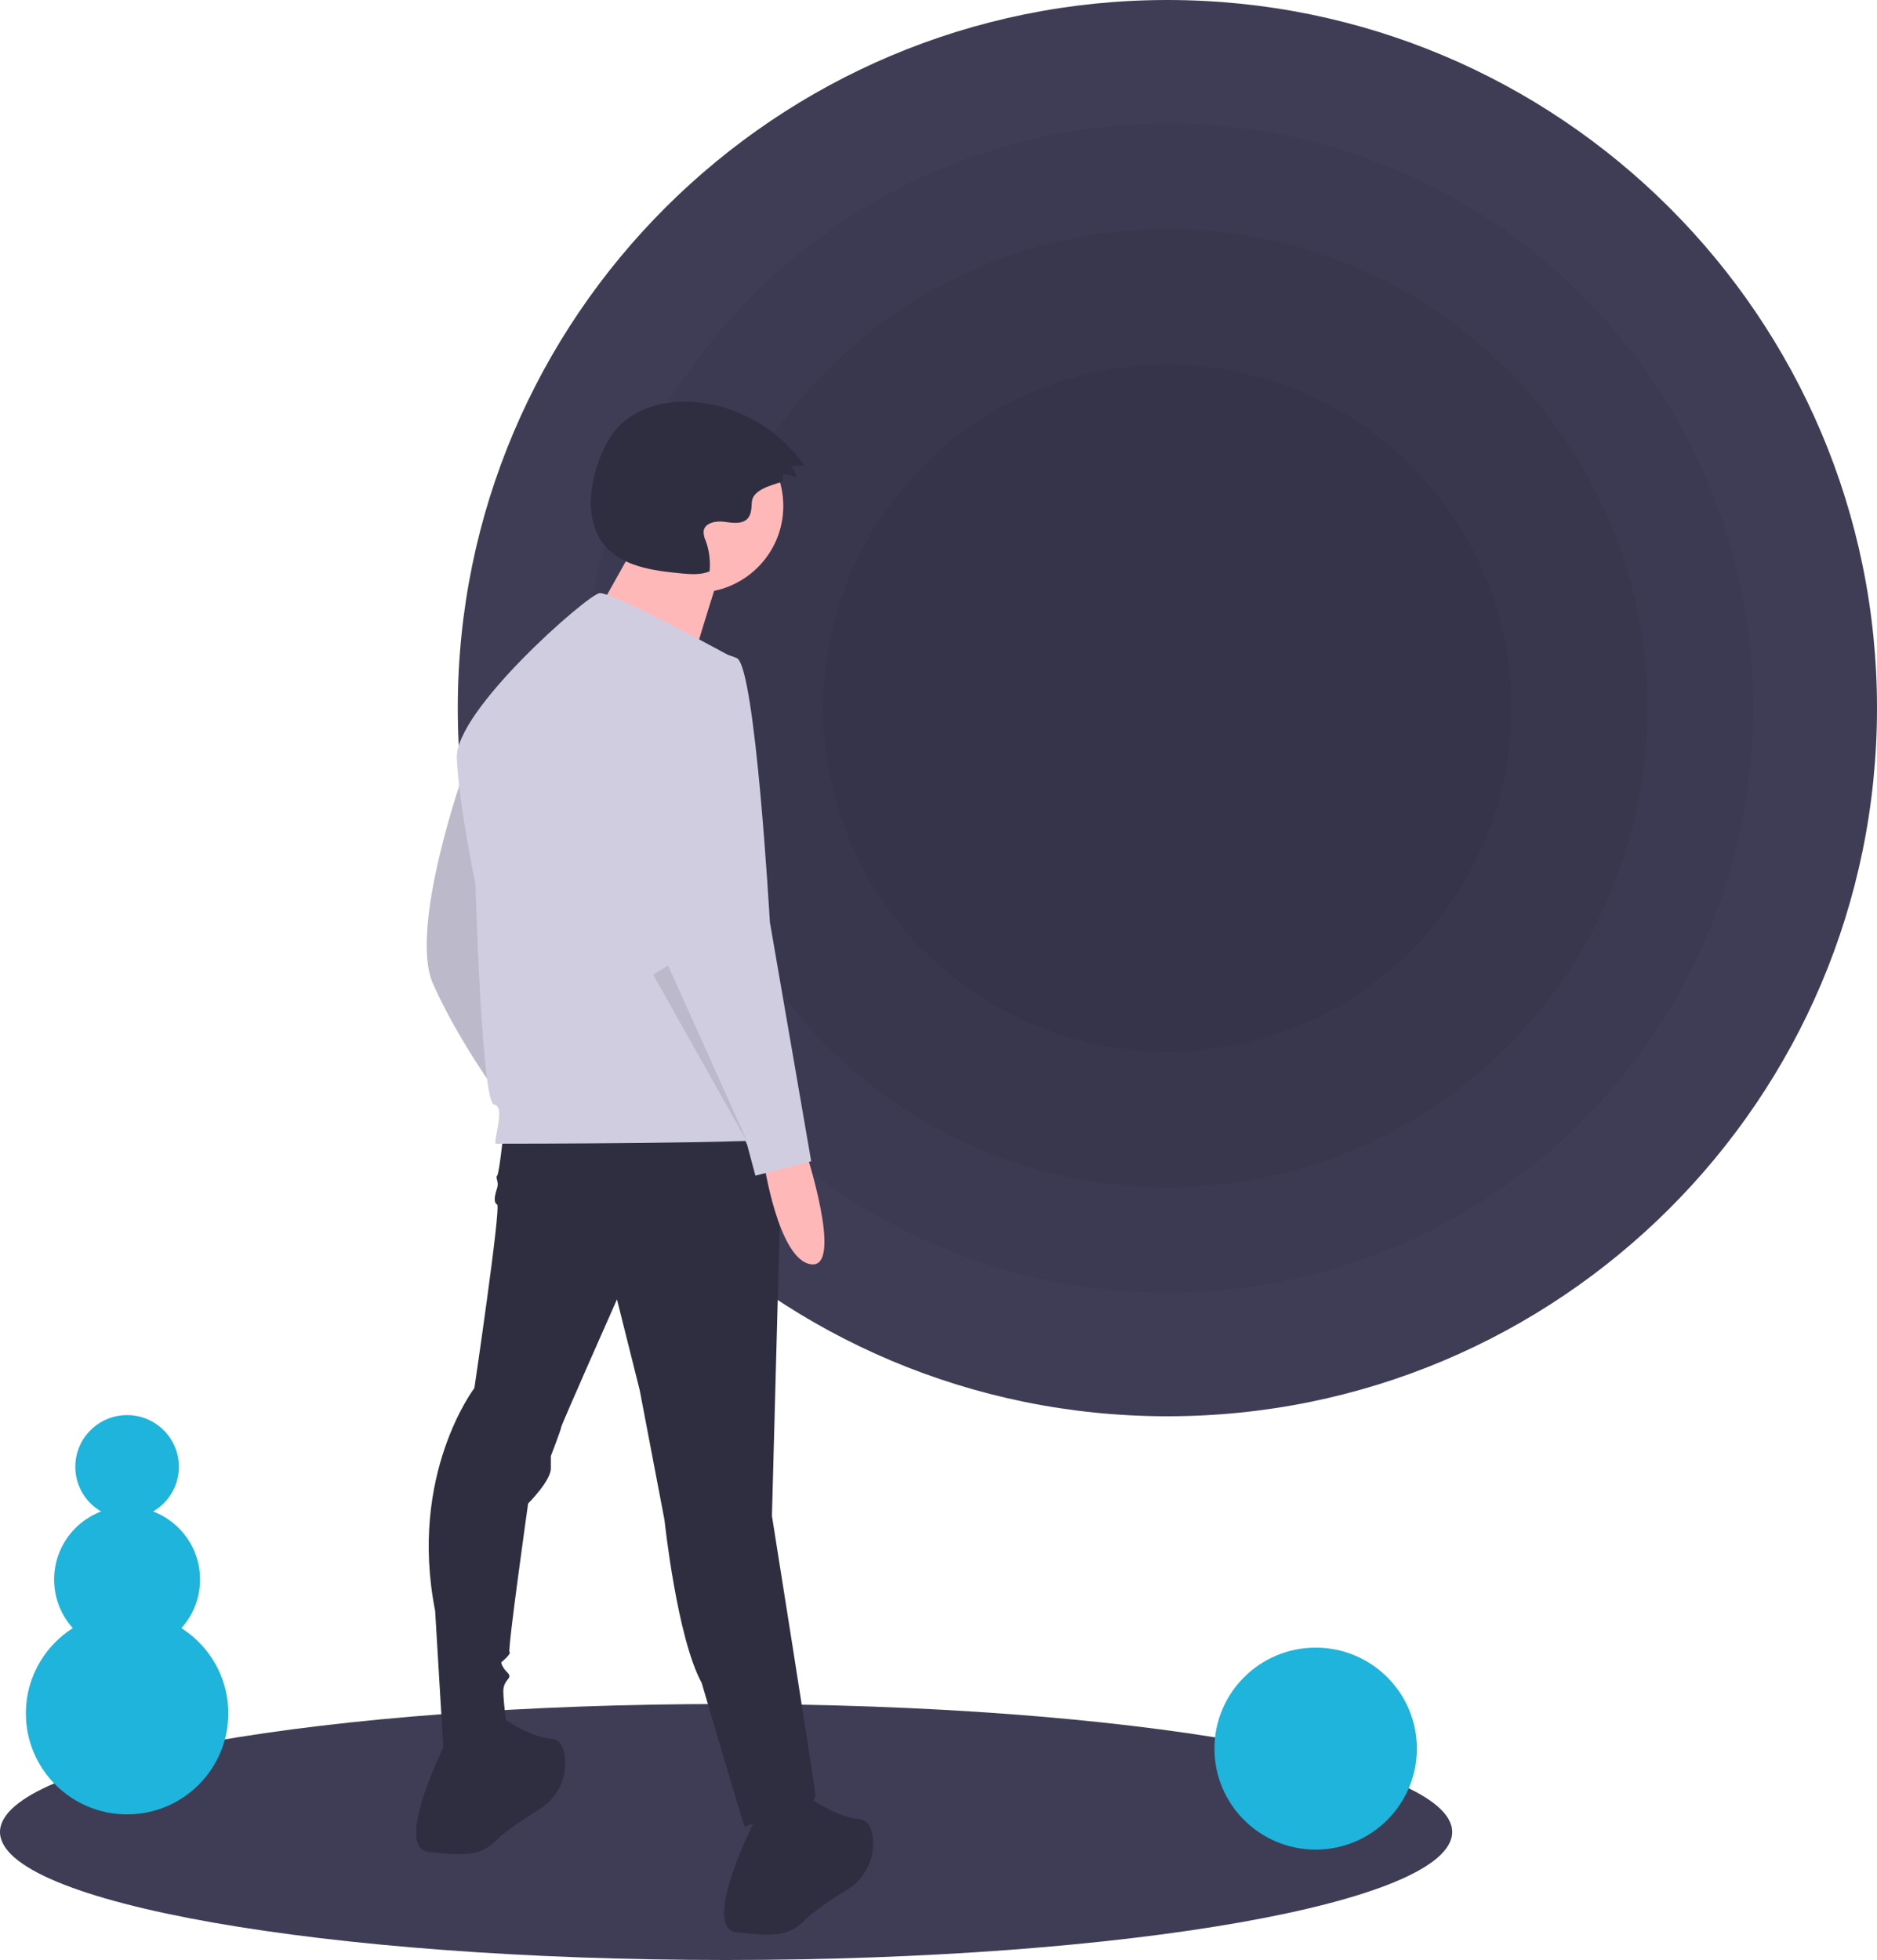 <svg width="500" height="522" viewBox="0 0 500 522" fill="none" xmlns="http://www.w3.org/2000/svg">
<path d="M193.417 522C300.238 522 386.834 506.737 386.834 487.909C386.834 469.081 300.238 453.818 193.417 453.818C86.596 453.818 0 469.081 0 487.909C0 506.737 86.596 522 193.417 522Z" fill="#3F3D56"/>
<path d="M310.972 377.191C415.369 377.191 500 292.754 500 188.596C500 84.437 415.369 0 310.972 0C206.574 0 121.944 84.437 121.944 188.596C121.944 292.754 206.574 377.191 310.972 377.191Z" fill="#3F3D56"/>
<path opacity="0.05" d="M310.972 344.287C397.155 344.287 467.021 274.582 467.021 188.595C467.021 102.609 397.155 32.904 310.972 32.904C224.788 32.904 154.923 102.609 154.923 188.595C154.923 274.582 224.788 344.287 310.972 344.287Z" fill="black"/>
<path opacity="0.05" d="M310.972 316.199C381.607 316.199 438.868 259.069 438.868 188.596C438.868 118.122 381.607 60.993 310.972 60.993C240.337 60.993 183.076 118.122 183.076 188.596C183.076 259.069 240.337 316.199 310.972 316.199Z" fill="black"/>
<path opacity="0.05" d="M310.972 280.085C361.616 280.085 402.671 239.124 402.671 188.596C402.671 138.068 361.616 97.107 310.972 97.107C260.328 97.107 219.273 138.068 219.273 188.596C219.273 239.124 260.328 280.085 310.972 280.085Z" fill="black"/>
<path d="M123.618 205.474C123.618 205.474 108.756 247.21 115.361 262.037C121.966 276.865 132.424 291.143 132.424 291.143C132.424 291.143 128.572 208.219 123.618 205.474Z" fill="#D0CDE1"/>
<path opacity="0.1" d="M123.618 205.474C123.618 205.474 108.756 247.21 115.361 262.037C121.966 276.865 132.424 291.143 132.424 291.143C132.424 291.143 128.572 208.219 123.618 205.474Z" fill="black"/>
<path d="M134.076 302.126C134.076 302.126 132.975 312.56 132.424 313.109C131.874 313.659 132.975 314.757 132.424 316.404C131.874 318.052 131.324 320.248 132.424 320.798C133.525 321.347 126.37 369.673 126.37 369.673C126.37 369.673 108.756 392.738 115.912 428.983L118.113 465.777C118.113 465.777 135.177 466.875 135.177 460.834C135.177 460.834 134.076 453.695 134.076 450.4C134.076 447.105 136.828 447.105 135.177 445.458C133.525 443.81 133.525 442.712 133.525 442.712C133.525 442.712 136.277 440.515 135.727 439.966C135.177 439.417 140.681 400.426 140.681 400.426C140.681 400.426 146.735 394.385 146.735 391.09V387.795C146.735 387.795 149.488 380.656 149.488 380.107C149.488 379.558 164.349 346.059 164.349 346.059L170.404 370.222L177.009 404.82C177.009 404.82 180.311 436.122 186.916 448.203C186.916 448.203 198.475 487.743 198.475 486.645C198.475 485.546 217.74 482.801 217.189 477.858C216.639 472.916 205.631 403.721 205.631 403.721L208.383 301.028L134.076 302.126Z" fill="#2F2E41"/>
<path d="M119.214 463.031C119.214 463.031 104.353 492.137 114.26 493.235C124.168 494.333 128.021 494.333 132.424 489.94C134.832 487.538 139.707 484.316 143.632 481.888C145.957 480.472 147.836 478.431 149.052 475.999C150.269 473.567 150.774 470.843 150.509 468.137C150.219 465.451 149.212 463.237 146.735 463.031C140.13 462.482 132.424 456.441 132.424 456.441L119.214 463.031Z" fill="#2F2E41"/>
<path d="M201.227 484.448C201.227 484.448 186.366 513.554 196.274 514.652C206.181 515.751 210.034 515.751 214.437 511.357C216.845 508.956 221.72 505.733 225.645 503.305C227.97 501.89 229.849 499.849 231.066 497.417C232.282 494.985 232.787 492.26 232.522 489.555C232.232 486.868 231.225 484.654 228.748 484.448C222.143 483.899 214.437 477.858 214.437 477.858L201.227 484.448Z" fill="#2F2E41"/>
<path d="M185.52 157.843C198.299 157.843 208.658 147.507 208.658 134.758C208.658 122.009 198.299 111.673 185.52 111.673C172.742 111.673 162.383 122.009 162.383 134.758C162.383 147.507 172.742 157.843 185.52 157.843Z" fill="#FFB8B8"/>
<path d="M170.646 142.343C170.646 142.343 154.119 172.683 152.797 172.683C151.475 172.683 182.545 182.577 182.545 182.577C182.545 182.577 191.139 153.556 192.462 150.918L170.646 142.343Z" fill="#FFB8B8"/>
<path d="M195.998 175.544C195.998 175.544 162.973 157.422 159.67 157.971C156.368 158.52 121.141 189.273 121.691 201.904C122.242 214.535 126.645 235.403 126.645 235.403C126.645 235.403 128.296 293.614 131.599 294.164C134.901 294.713 131.048 304.598 132.149 304.598C133.25 304.598 209.208 304.598 209.759 302.95C210.309 301.303 195.998 175.544 195.998 175.544Z" fill="#D0CDE1"/>
<path d="M214.437 305.971C214.437 305.971 224.895 337.822 216.089 336.724C207.282 335.625 203.429 309.266 203.429 309.266L214.437 305.971Z" fill="#FFB8B8"/>
<path d="M186.366 173.622C186.366 173.622 166 178.015 169.303 205.473C172.605 232.932 178.66 260.39 178.66 260.39L199.026 304.872L201.227 313.109L216.089 309.265L205.08 245.562C205.08 245.562 201.227 177.466 196.273 175.27C193.15 173.941 189.753 173.376 186.366 173.622V173.622Z" fill="#D0CDE1"/>
<path opacity="0.1" d="M173.981 259.567L199.301 304.597L177.969 257.147L173.981 259.567Z" fill="black"/>
<path d="M208.556 127.961L208.632 126.197L212.149 127.07C212.112 126.504 211.951 125.953 211.679 125.454C211.407 124.956 211.03 124.522 210.573 124.183L214.32 123.974C211.176 119.517 207.159 115.742 202.512 112.876C197.865 110.011 192.684 108.115 187.283 107.303C179.179 106.131 170.155 107.827 164.598 113.828C161.902 116.738 160.209 120.44 159.004 124.216C156.785 131.171 156.333 139.461 160.96 145.114C165.662 150.86 173.876 151.985 181.277 152.696C183.881 152.946 186.61 153.179 189.023 152.171C189.291 149.41 188.937 146.623 187.986 144.016C187.59 143.209 187.401 142.317 187.435 141.419C187.764 139.222 190.701 138.669 192.907 138.966C195.113 139.262 197.766 139.717 199.215 138.031C200.214 136.87 200.155 135.179 200.287 133.655C200.647 129.505 208.518 128.831 208.556 127.961Z" fill="#2F2E41"/>
<path d="M350.47 492.6C365.359 492.6 377.429 480.558 377.429 465.703C377.429 450.848 365.359 438.805 350.47 438.805C335.581 438.805 323.511 450.848 323.511 465.703C323.511 480.558 335.581 492.6 350.47 492.6Z" fill="#1FB4DB"/>
<path d="M33.856 483.217C48.745 483.217 60.815 471.175 60.815 456.32C60.815 441.465 48.745 429.422 33.856 429.422C18.967 429.422 6.897 441.465 6.897 456.32C6.897 471.175 18.967 483.217 33.856 483.217Z" fill="#1FB4DB"/>
<path d="M33.856 440.056C44.59 440.056 53.291 431.375 53.291 420.665C53.291 409.956 44.59 401.274 33.856 401.274C23.122 401.274 14.42 409.956 14.42 420.665C14.42 431.375 23.122 440.056 33.856 440.056Z" fill="#1FB4DB"/>
<path d="M33.856 404.402C41.474 404.402 47.649 398.24 47.649 390.64C47.649 383.04 41.474 376.878 33.856 376.878C26.238 376.878 20.063 383.04 20.063 390.64C20.063 398.24 26.238 404.402 33.856 404.402Z" fill="#1FB4DB"/>
</svg>
